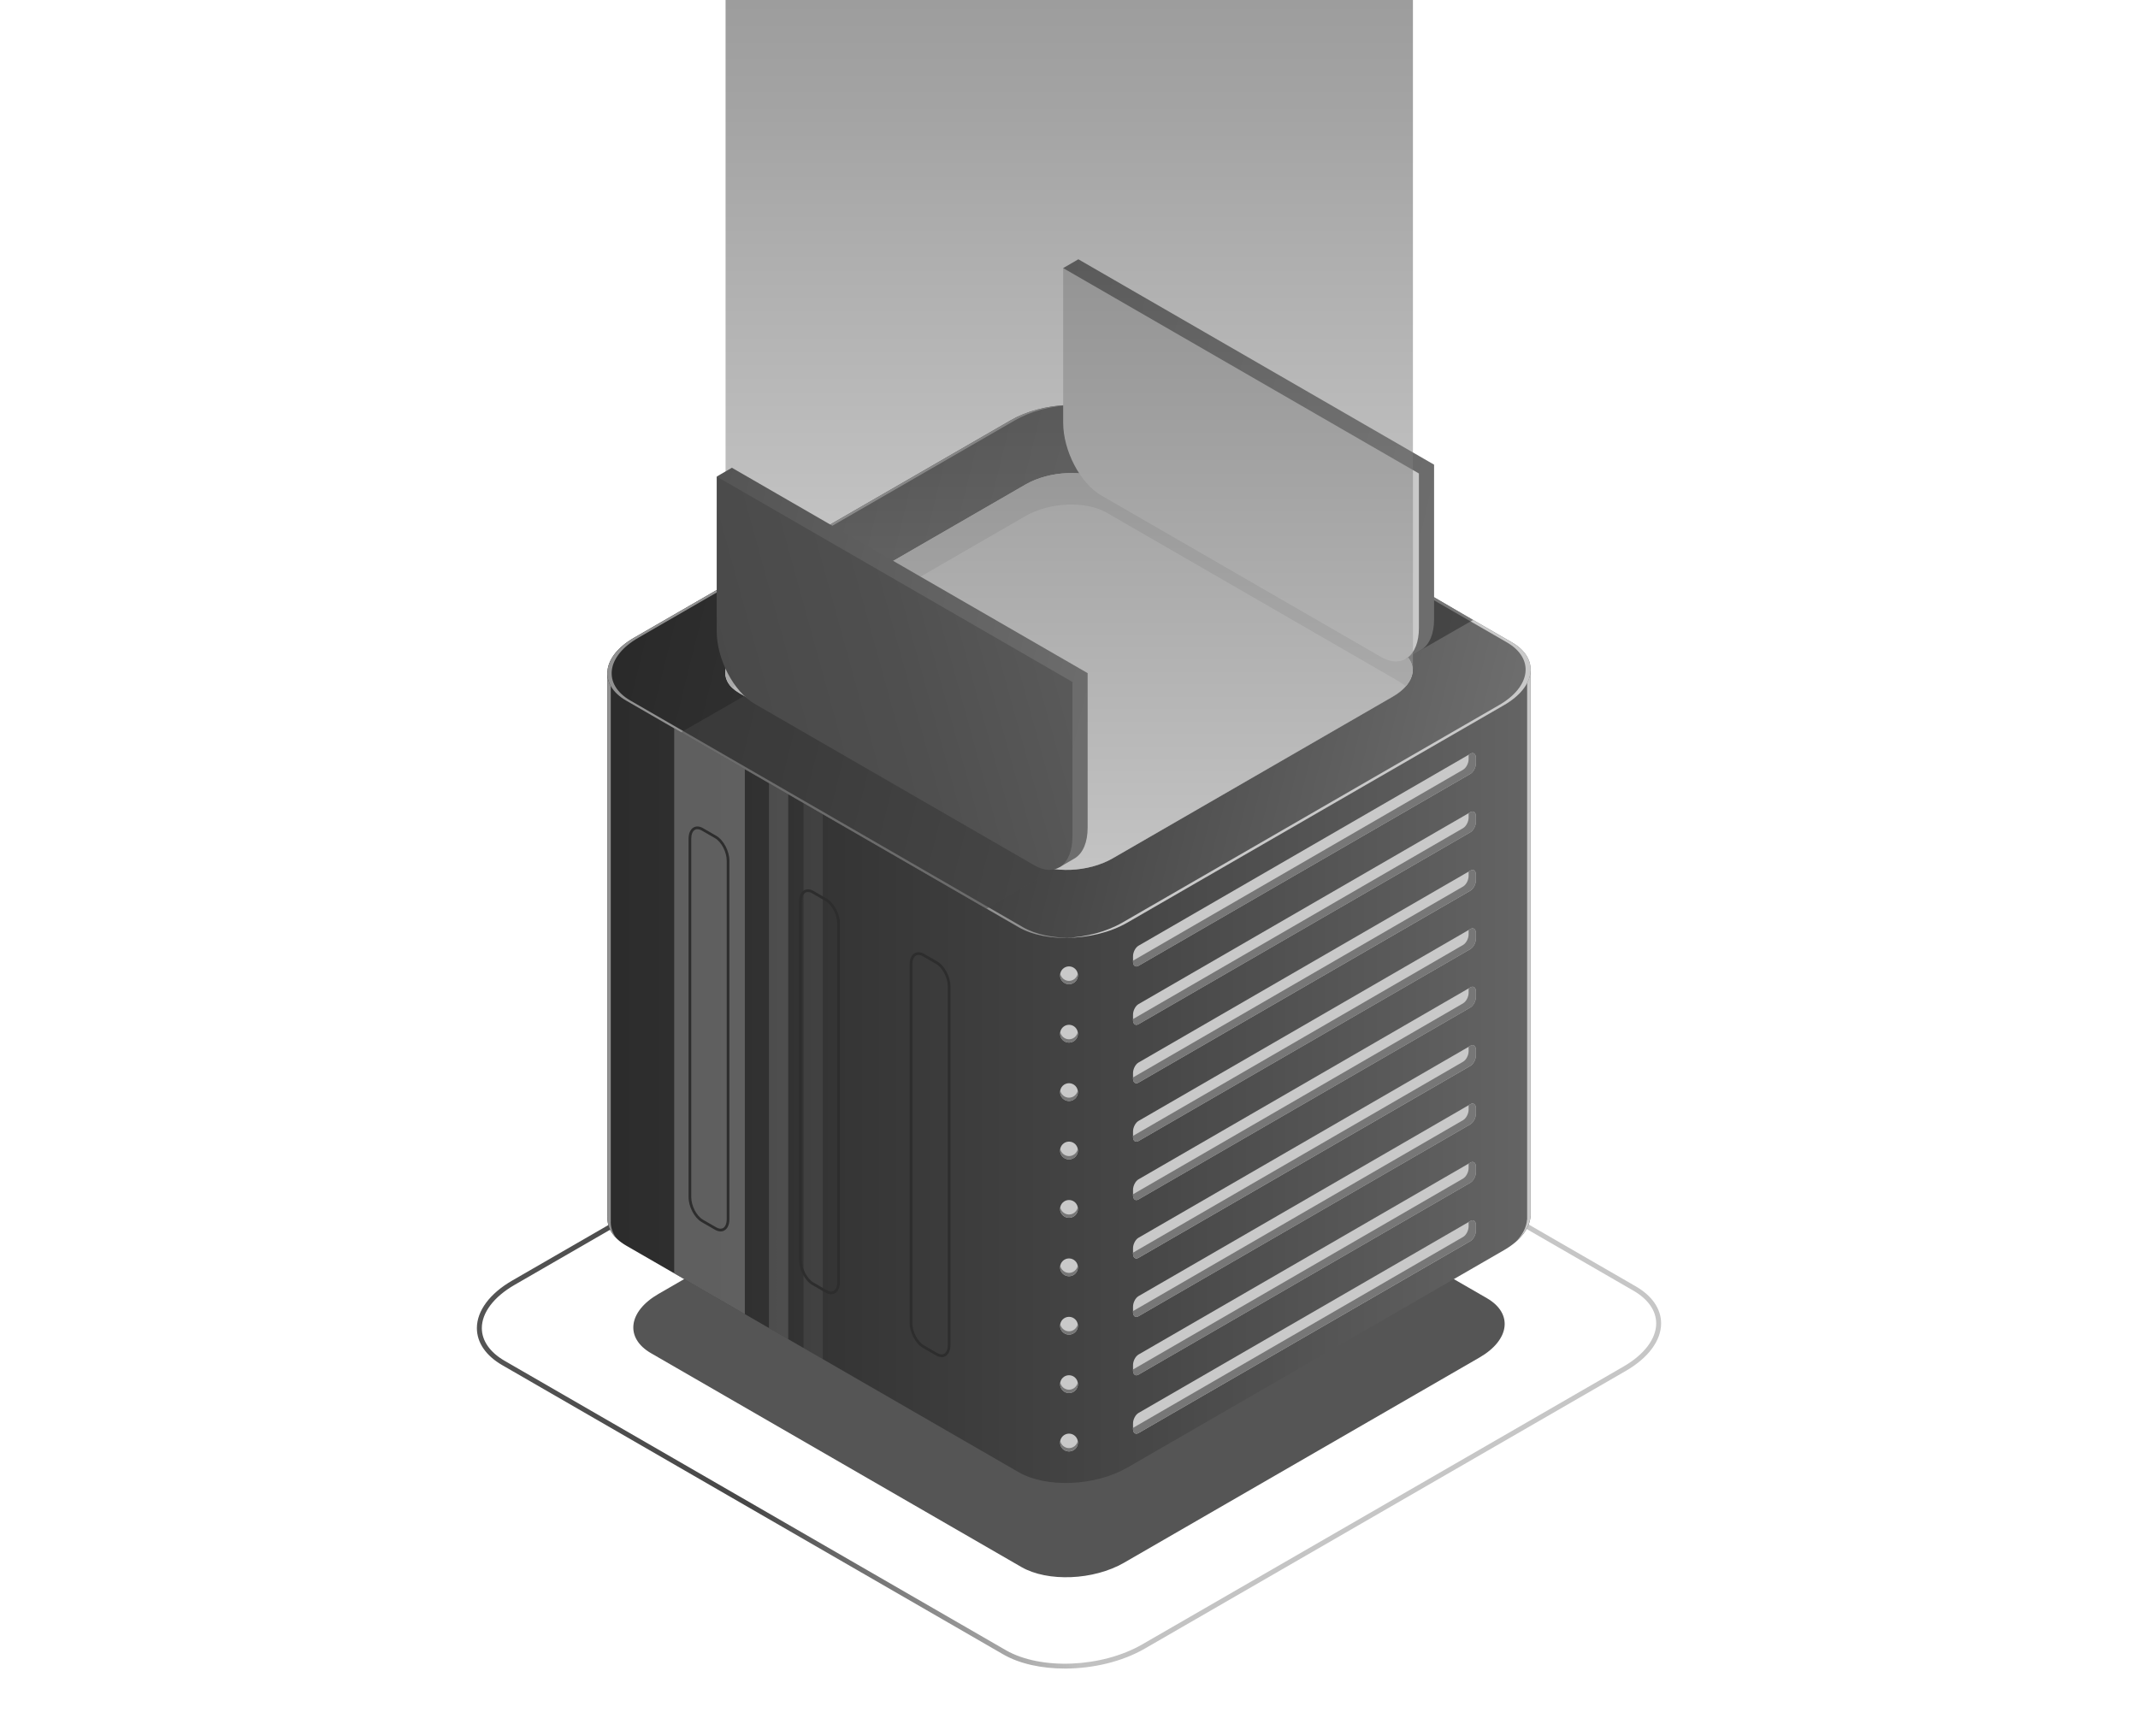 <?xml version="1.0" encoding="UTF-8"?><svg xmlns="http://www.w3.org/2000/svg" xmlns:xlink="http://www.w3.org/1999/xlink" viewBox="0 0 1330 1080"><defs><style>.cls-1{fill:url(#linear-gradient);}.cls-2{fill:#b2b2b2;}.cls-3{fill:#c9c9c9;}.cls-4{fill:#2d2d2d;}.cls-5{fill:#777;}.cls-6,.cls-7,.cls-8,.cls-9{fill:#919191;}.cls-6,.cls-7,.cls-8,.cls-9,.cls-10{mix-blend-mode:lighten;}.cls-7,.cls-10,.cls-11,.cls-12,.cls-13{opacity:.5;}.cls-8{opacity:.3;}.cls-9{opacity:.15;}.cls-10{fill:url(#linear-gradient-5);}.cls-14{fill:url(#linear-gradient-3);}.cls-15{fill:url(#linear-gradient-4);}.cls-16{fill:url(#linear-gradient-2);}.cls-17{fill:url(#linear-gradient-6);}.cls-18{fill:url(#linear-gradient-7);}.cls-19{isolation:isolate;}.cls-11{fill:#474747;}.cls-12{fill:#262626;}.cls-13{fill:#38025b;}.cls-20{fill:#2b2b2b;opacity:.8;}</style><linearGradient id="linear-gradient" x1="296.66" y1="824.73" x2="1033.34" y2="824.73" gradientUnits="userSpaceOnUse"><stop offset="0" stop-color="#545454"/><stop offset=".23" stop-color="#474747"/><stop offset=".51" stop-color="#c1c1c1"/><stop offset=".78" stop-color="#c6c6c6"/><stop offset="1" stop-color="#c6c6c6"/></linearGradient><linearGradient id="linear-gradient-2" x1="323.51" y1="627.86" x2="1023.27" y2="627.86" gradientUnits="userSpaceOnUse"><stop offset="0" stop-color="#292929"/><stop offset=".22" stop-color="#313131"/><stop offset=".57" stop-color="#484848"/><stop offset="1" stop-color="#6d6d6d"/></linearGradient><linearGradient id="linear-gradient-3" x1="-413.13" y1="1506.64" x2="-83.06" y2="1220.79" gradientTransform="translate(2237.54 -245.64) rotate(30) skewX(-30)" xlink:href="#linear-gradient-2"/><linearGradient id="linear-gradient-4" x1="416.38" y1="203.65" x2="892.82" y2="313.17" gradientUnits="userSpaceOnUse"><stop offset="0" stop-color="#474747"/><stop offset=".34" stop-color="#4f4f4f"/><stop offset=".87" stop-color="#666"/><stop offset="1" stop-color="#6d6d6d"/></linearGradient><linearGradient id="linear-gradient-5" x1="665.16" y1="541.16" x2="665.16" y2="-613" gradientUnits="userSpaceOnUse"><stop offset="0" stop-color="#bfbfbf"/><stop offset=".21" stop-color="gray"/><stop offset=".41" stop-color="#494949"/><stop offset=".59" stop-color="#212121"/><stop offset=".73" stop-color="#090909"/><stop offset=".81" stop-color="#000"/></linearGradient><linearGradient id="linear-gradient-6" x1="200.86" y1="333.34" x2="677.3" y2="442.86" xlink:href="#linear-gradient-4"/><linearGradient id="linear-gradient-7" x1="4347.34" y1="1919.16" x2="3840.85" y2="2140.31" gradientTransform="translate(4174.21 4809.21) rotate(-150) skewX(30)" xlink:href="#linear-gradient-4"/></defs><g class="cls-19"><g id="Capa_1"><g><path class="cls-1" d="M662.42,1038c-14.36,0-28.08-2.9-38.31-8.8l-311.72-179.97c-10.14-5.86-15.73-14.03-15.73-23.01,0-10.74,8-21.52,21.94-29.57l299.29-172.79c25.98-14.99,65.46-16.6,88-3.58l311.72,179.97c10.14,5.86,15.73,14.03,15.73,23.01,0,10.74-8,21.52-21.94,29.57l-299.29,172.79c-14.19,8.19-32.41,12.39-49.69,12.39Zm5.16-423.52c-16.73,0-34.38,4.08-48.15,12.03l-299.29,172.79c-12.97,7.49-20.4,17.3-20.4,26.91,0,7.84,5.04,15.07,14.2,20.36l311.72,179.97c21.7,12.54,59.8,10.93,84.93-3.59l299.29-172.79c12.97-7.49,20.4-17.3,20.4-26.91,0-7.84-5.04-15.07-14.2-20.35l-311.72-179.97c-9.81-5.67-22.98-8.44-36.78-8.44Z"/><g><g><path class="cls-20" d="M635.35,974.82l-230.33-132.98c-16.38-9.45-14.32-25.97,4.59-36.89l221.14-127.68c18.91-10.92,47.51-12.1,63.89-2.65l230.33,132.98c16.38,9.46,14.32,25.97-4.59,36.89l-221.14,127.68c-18.91,10.92-47.51,12.1-63.89,2.65Z"/><path class="cls-16" d="M952.19,417.72h-121.04l-134.74-77.79c-17.35-10.02-47.66-8.76-67.7,2.81l-129.87,74.98h-120.97v339.03h.04c-.49,6.78,3.29,13.32,11.63,18.14l244.06,140.91c17.35,10.02,47.66,8.76,67.7-2.81l234.33-135.29c10.41-6.01,15.95-13.62,16.49-20.95h.09V417.72Z"/><path class="cls-6" d="M408.52,417.72h-30.65v339.03h.04c-.35,4.81,1.5,9.49,5.55,13.53-2.59-3.45-3.77-7.26-3.48-11.15h-.04V420.1h30.97c-.76-.82-1.57-1.62-2.39-2.38Z"/><path class="cls-3" d="M913.44,417.72c-.22,.68-.45,1.36-.7,2.04h37.26v339.03h-.09c-.33,4.54-2.6,9.19-6.74,13.5,5.51-4.86,8.53-10.27,8.92-15.54h.09V417.72h-38.74Z"/><polygon class="cls-7" points="463.36 817.5 463.36 424.27 419.4 424.27 419.4 792.13 463.36 817.5"/><polygon class="cls-8" points="490.35 833.09 490.35 450.68 478.34 450.68 478.34 826.15 490.35 833.09"/><polygon class="cls-9" points="511.84 845.5 511.84 455.29 499.83 455.29 499.83 838.56 511.84 845.5"/><path class="cls-14" d="M633.58,576.76l-244.06-140.91c-17.35-10.02-15.18-27.52,4.86-39.09l234.33-135.29c20.04-11.57,50.35-12.82,67.7-2.81l244.06,140.91c17.35,10.02,15.18,27.52-4.86,39.09l-234.33,135.29c-20.04,11.57-50.35,12.82-67.7,2.81Z"/><path class="cls-6" d="M636.27,576.76l-244.06-140.91c-17.35-10.02-15.18-27.52,4.86-39.09l234.33-135.29c9.93-5.73,22.37-8.91,34.52-9.47-12.98,.17-26.54,3.31-37.2,9.47l-234.33,135.29c-20.04,11.57-22.21,29.07-4.86,39.09l244.06,140.91c8.76,5.06,20.81,7.22,33.18,6.66-11.41,.15-22.38-1.97-30.5-6.66Z"/><path class="cls-3" d="M940.47,399.58l-244.06-140.91c-8.77-5.06-20.85-7.23-33.24-6.65,11.27-.09,22.09,2.02,30.11,6.65l244.06,140.91c17.35,10.02,15.18,27.52-4.86,39.09l-234.33,135.29c-9.91,5.72-22.33,8.9-34.46,9.46,13.1-.11,26.81-3.24,37.59-9.46l234.33-135.29c20.04-11.57,22.21-29.07,4.86-39.09Z"/><path class="cls-3" d="M641.61,536.12l-181.7-104.9c-12.92-7.46-11.3-20.49,3.62-29.1l174.45-100.72c14.92-8.61,37.48-9.55,50.4-2.09l181.7,104.9c12.92,7.46,11.3,20.49-3.62,29.1l-174.45,100.72c-14.92,8.61-37.48,9.55-50.4,2.09Z"/><path class="cls-2" d="M463.53,421.72l174.45-100.72c14.92-8.61,37.48-9.55,50.4-2.09l181.7,104.9c1.69,.98,3.12,2.05,4.31,3.2,6.95-7.84,5.73-17-4.31-22.8l-181.7-104.9c-12.92-7.46-35.48-6.52-50.4,2.09l-174.45,100.72c-12.97,7.49-15.87,18.3-7.93,25.9,1.99-2.24,4.61-4.39,7.93-6.3Z"/><g><g><path class="cls-3" d="M708.25,600.82l206.45-119.41c1.89-1.09,3.42-4.02,3.42-6.53v-3.39c0-2.52-1.53-3.68-3.42-2.58l-206.45,119.41c-1.89,1.09-3.42,4.02-3.42,6.53v3.39c0,2.52,1.53,3.68,3.42,2.58Z"/><path class="cls-5" d="M910.17,478.83c1.89-1.09,3.42-4.02,3.42-6.53v-2.75l1.1-.63c1.89-1.09,3.42,.07,3.42,2.58v3.39c0,2.52-1.53,5.44-3.42,6.53l-206.45,119.41c-1.89,1.09-3.42-.07-3.42-2.58v-.63l205.35-118.78Z"/></g><g><path class="cls-3" d="M708.25,637.15l206.45-119.41c1.89-1.09,3.42-4.02,3.42-6.53v-3.39c0-2.52-1.53-3.67-3.42-2.58l-206.45,119.41c-1.89,1.09-3.42,4.02-3.42,6.53v3.39c0,2.52,1.53,3.67,3.42,2.58Z"/><path class="cls-5" d="M910.17,515.16c1.89-1.09,3.42-4.02,3.42-6.53v-2.75l1.1-.63c1.89-1.09,3.42,.07,3.42,2.58v3.39c0,2.52-1.53,5.44-3.42,6.53l-206.45,119.41c-1.89,1.09-3.42-.07-3.42-2.58v-.63l205.35-118.78Z"/></g><g><path class="cls-3" d="M708.25,673.49l206.45-119.41c1.89-1.09,3.42-4.02,3.42-6.53v-3.39c0-2.52-1.53-3.68-3.42-2.58l-206.45,119.41c-1.89,1.09-3.42,4.02-3.42,6.53v3.39c0,2.52,1.53,3.68,3.42,2.58Z"/><path class="cls-5" d="M910.17,551.49c1.89-1.09,3.42-4.02,3.42-6.53v-2.75l1.1-.64c1.89-1.09,3.42,.07,3.42,2.58v3.39c0,2.52-1.53,5.44-3.42,6.53l-206.45,119.41c-1.89,1.09-3.42-.07-3.42-2.58v-.63l205.35-118.78Z"/></g><g><path class="cls-3" d="M708.25,709.82l206.45-119.41c1.89-1.09,3.42-4.02,3.42-6.53v-3.39c0-2.52-1.53-3.68-3.42-2.58l-206.45,119.41c-1.89,1.09-3.42,4.02-3.42,6.53v3.39c0,2.52,1.53,3.68,3.42,2.58Z"/><path class="cls-5" d="M910.17,587.83c1.89-1.09,3.42-4.02,3.42-6.53v-2.75l1.1-.63c1.89-1.09,3.42,.07,3.42,2.58v3.39c0,2.52-1.53,5.44-3.42,6.53l-206.45,119.41c-1.89,1.09-3.42-.07-3.42-2.58v-.63l205.35-118.78Z"/></g><g><path class="cls-3" d="M708.25,746.15l206.45-119.41c1.89-1.09,3.42-4.02,3.42-6.53v-3.39c0-2.52-1.53-3.68-3.42-2.58l-206.45,119.41c-1.89,1.09-3.42,4.02-3.42,6.53v3.39c0,2.52,1.53,3.68,3.42,2.58Z"/><path class="cls-5" d="M910.17,624.16c1.89-1.09,3.42-4.02,3.42-6.53v-2.75l1.1-.63c1.89-1.09,3.42,.07,3.42,2.58v3.39c0,2.52-1.53,5.44-3.42,6.53l-206.45,119.41c-1.89,1.09-3.42-.07-3.42-2.58v-.63l205.35-118.78Z"/></g><g><path class="cls-3" d="M708.25,782.49l206.45-119.41c1.89-1.09,3.42-4.02,3.42-6.53v-3.39c0-2.52-1.53-3.68-3.42-2.58l-206.45,119.41c-1.89,1.09-3.42,4.02-3.42,6.53v3.39c0,2.52,1.53,3.68,3.42,2.58Z"/><path class="cls-5" d="M910.17,660.49c1.89-1.09,3.42-4.02,3.42-6.53v-2.75l1.1-.64c1.89-1.09,3.42,.07,3.42,2.58v3.39c0,2.52-1.53,5.44-3.42,6.53l-206.45,119.41c-1.89,1.09-3.42-.07-3.42-2.58v-.63l205.35-118.78Z"/></g><g><path class="cls-3" d="M708.25,818.82l206.45-119.41c1.89-1.09,3.42-4.02,3.42-6.53v-3.39c0-2.52-1.53-3.68-3.42-2.58l-206.45,119.41c-1.89,1.09-3.42,4.02-3.42,6.53v3.39c0,2.52,1.53,3.68,3.42,2.58Z"/><path class="cls-5" d="M910.17,696.83c1.89-1.09,3.42-4.02,3.42-6.53v-2.75l1.1-.63c1.89-1.09,3.42,.07,3.42,2.58v3.39c0,2.52-1.53,5.44-3.42,6.53l-206.45,119.41c-1.89,1.09-3.42-.07-3.42-2.58v-.63l205.35-118.78Z"/></g><g><path class="cls-3" d="M708.25,855.15l206.45-119.41c1.89-1.09,3.42-4.02,3.42-6.53v-3.39c0-2.52-1.53-3.68-3.42-2.58l-206.45,119.41c-1.89,1.09-3.42,4.02-3.42,6.53v3.39c0,2.52,1.53,3.68,3.42,2.58Z"/><path class="cls-5" d="M910.17,733.16c1.89-1.09,3.42-4.02,3.42-6.53v-2.75l1.1-.63c1.89-1.09,3.42,.07,3.42,2.58v3.39c0,2.52-1.53,5.44-3.42,6.53l-206.45,119.41c-1.89,1.09-3.42-.07-3.42-2.58v-.63l205.35-118.78Z"/></g><g><path class="cls-3" d="M708.25,891.49l206.45-119.41c1.89-1.09,3.42-4.02,3.42-6.53v-3.39c0-2.52-1.53-3.68-3.42-2.58l-206.45,119.41c-1.89,1.09-3.42,4.02-3.42,6.53v3.39c0,2.52,1.53,3.68,3.42,2.58Z"/><path class="cls-5" d="M910.17,769.49c1.89-1.09,3.42-4.02,3.42-6.53v-2.75l1.1-.64c1.89-1.09,3.42,.07,3.42,2.58v3.39c0,2.52-1.53,5.44-3.42,6.53l-206.45,119.41c-1.89,1.09-3.42-.07-3.42-2.58v-.63l205.35-118.78Z"/></g></g><g><g><circle class="cls-3" cx="665" cy="606.73" r="5.54"/><path class="cls-5" d="M665,610.19c-2.7,0-4.95-1.94-5.44-4.5-.06,.34-.1,.68-.1,1.04,0,3.06,2.48,5.54,5.54,5.54s5.54-2.48,5.54-5.54c0-.36-.04-.7-.1-1.04-.49,2.56-2.73,4.5-5.44,4.5Z"/></g><g><path class="cls-3" d="M670.54,643.06c0,3.06-2.48,5.54-5.54,5.54s-5.54-2.48-5.54-5.54,2.48-5.54,5.54-5.54,5.54,2.48,5.54,5.54Z"/><path class="cls-5" d="M665,646.53c-2.7,0-4.95-1.94-5.44-4.5-.06,.34-.1,.68-.1,1.04,0,3.06,2.48,5.54,5.54,5.54s5.54-2.48,5.54-5.54c0-.36-.04-.7-.1-1.04-.49,2.56-2.73,4.5-5.44,4.5Z"/></g><g><circle class="cls-3" cx="665" cy="679.4" r="5.54"/><path class="cls-5" d="M665,682.86c-2.7,0-4.95-1.94-5.44-4.5-.06,.34-.1,.68-.1,1.04,0,3.06,2.48,5.54,5.54,5.54s5.54-2.48,5.54-5.54c0-.36-.04-.7-.1-1.04-.49,2.56-2.73,4.5-5.44,4.5Z"/></g><g><circle class="cls-3" cx="665" cy="715.73" r="5.54"/><path class="cls-5" d="M665,719.19c-2.7,0-4.95-1.94-5.44-4.5-.06,.34-.1,.68-.1,1.04,0,3.06,2.48,5.54,5.54,5.54s5.54-2.48,5.54-5.54c0-.36-.04-.7-.1-1.04-.49,2.56-2.73,4.5-5.44,4.5Z"/></g><g><circle class="cls-3" cx="665" cy="752.06" r="5.54"/><path class="cls-5" d="M665,755.53c-2.7,0-4.95-1.94-5.44-4.5-.06,.34-.1,.68-.1,1.04,0,3.06,2.48,5.54,5.54,5.54s5.54-2.48,5.54-5.54c0-.36-.04-.7-.1-1.04-.49,2.56-2.73,4.5-5.44,4.5Z"/></g><g><circle class="cls-3" cx="665" cy="788.4" r="5.54"/><path class="cls-5" d="M665,791.86c-2.7,0-4.95-1.94-5.44-4.5-.06,.34-.1,.68-.1,1.04,0,3.06,2.48,5.54,5.54,5.54s5.54-2.48,5.54-5.54c0-.36-.04-.7-.1-1.04-.49,2.56-2.73,4.5-5.44,4.5Z"/></g><g><circle class="cls-3" cx="665" cy="824.73" r="5.54"/><path class="cls-5" d="M665,828.19c-2.7,0-4.95-1.94-5.44-4.5-.06,.34-.1,.68-.1,1.04,0,3.06,2.48,5.54,5.54,5.54s5.54-2.48,5.54-5.54c0-.36-.04-.7-.1-1.04-.49,2.56-2.73,4.5-5.44,4.5Z"/></g><g><circle class="cls-3" cx="665" cy="861.06" r="5.54"/><path class="cls-5" d="M665,864.52c-2.7,0-4.95-1.94-5.44-4.5-.06,.34-.1,.68-.1,1.04,0,3.06,2.48,5.54,5.54,5.54s5.54-2.48,5.54-5.54c0-.36-.04-.7-.1-1.04-.49,2.56-2.73,4.5-5.44,4.5Z"/></g><g><circle class="cls-3" cx="665" cy="897.39" r="5.54"/><path class="cls-5" d="M665,900.86c-2.7,0-4.95-1.94-5.44-4.5-.06,.34-.1,.68-.1,1.04,0,3.06,2.48,5.54,5.54,5.54s5.54-2.48,5.54-5.54c0-.36-.04-.7-.1-1.04-.49,2.56-2.73,4.5-5.44,4.5Z"/></g></g></g><path class="cls-4" d="M585.77,844.26c-1.11,0-2.3-.35-3.49-1.04l-8.27-4.77c-4.49-2.59-8.15-9.55-8.15-15.5v-222.99c0-3.3,1.13-5.84,3.09-6.98,1.67-.97,3.77-.82,5.9,.41l8.27,4.77c4.49,2.59,8.15,9.55,8.15,15.5v222.99c0,3.3-1.12,5.84-3.09,6.98-.73,.42-1.54,.64-2.41,.64Zm-10.92-7.27l8.27,4.77c1.59,.92,3.08,1.05,4.22,.41,1.43-.83,2.25-2.84,2.25-5.52v-222.99c0-5.41-3.28-11.72-7.31-14.04l-8.27-4.77c-1.59-.92-3.09-1.06-4.22-.41-1.43,.83-2.25,2.84-2.25,5.52v222.99c0,5.41,3.28,11.71,7.31,14.04h0Z"/><path class="cls-4" d="M448.25,766.06c-1.11,0-2.3-.35-3.49-1.04l-8.27-4.77c-4.49-2.6-8.15-9.55-8.15-15.5v-222.99c0-3.3,1.12-5.85,3.09-6.98,1.68-.97,3.77-.82,5.9,.41l8.27,4.77c4.49,2.6,8.15,9.55,8.15,15.5v223c0,3.3-1.12,5.84-3.09,6.98-.73,.42-1.54,.64-2.4,.64Zm-10.92-7.27l8.27,4.77c1.59,.92,3.08,1.06,4.22,.41,1.43-.83,2.25-2.84,2.25-5.52v-223c0-5.41-3.28-11.71-7.31-14.04l-8.27-4.77c-1.59-.92-3.09-1.06-4.22-.41-1.43,.83-2.25,2.84-2.25,5.52v222.99c0,5.41,3.28,11.72,7.31,14.04h0Z"/><path class="cls-4" d="M517.01,805.15c-1.11,0-2.3-.35-3.5-1.04l-8.26-4.77c-4.49-2.59-8.15-9.55-8.15-15.5v-223c0-3.3,1.12-5.85,3.09-6.98,1.67-.97,3.77-.83,5.9,.41l8.26,4.77c4.5,2.59,8.15,9.55,8.15,15.5v222.99c0,3.3-1.12,5.84-3.09,6.98-.73,.42-1.54,.63-2.4,.63Zm-14.41-250.23c-.57,0-1.1,.13-1.57,.4-1.43,.83-2.25,2.84-2.25,5.52v223c0,5.41,3.28,11.72,7.31,14.04l8.26,4.77c1.59,.92,3.08,1.06,4.22,.41,1.43-.83,2.25-2.84,2.25-5.52v-222.99c0-5.42-3.28-11.72-7.31-14.04l-8.26-4.77c-.93-.54-1.84-.81-2.65-.81Z"/></g><polygon class="cls-12" points="883.64 366.49 875.83 408.95 916.36 385.71 883.64 366.49"/><g><path class="cls-15" d="M670.82,161.3l-9.45,5.48,9.45,10.77v79.91c0,17.45,10.61,37.72,23.69,45.27l173.91,100.41c.18,.11,.36,.18,.54,.28l5.61,6.4,8.83-5.15c.12-.06,.24-.14,.36-.21l.84-.49-.02-.03c4.63-3.1,7.53-9.6,7.53-18.71v-96.17l-221.3-127.77Z"/><path class="cls-3" d="M661.37,166.78l221.3,127.77v96.17c0,17.45-10.61,25.47-23.69,17.91l-173.91-100.41c-13.09-7.56-23.69-27.82-23.69-45.27v-96.17Z"/></g><polygon class="cls-11" points="656.15 540.7 613.79 565.33 423.65 455.56 463.04 432.93 656.15 540.7"/><path class="cls-10" d="M878.95-613H451.36V416.48h.27c-.97,5.48,1.73,10.87,8.45,14.75l181.69,104.9c12.92,7.46,35.48,6.52,50.4-2.09l174.44-100.71c8.35-4.82,12.37-11.01,12.17-16.84h.17V-613Z"/><g><path class="cls-17" d="M455.29,290.99l-9.45,5.48,9.45,10.77v79.91c0,17.45,10.61,37.72,23.69,45.27l173.91,100.41c.18,.11,.36,.18,.54,.28l5.61,6.4,8.83-5.15c.12-.06,.24-.14,.37-.21l.84-.49-.02-.03c4.63-3.1,7.53-9.6,7.53-18.71v-96.17l-221.3-127.77Z"/><path class="cls-18" d="M445.84,296.47l221.3,127.77v96.17c0,17.45-10.61,25.47-23.69,17.91l-173.91-100.41c-13.09-7.56-23.69-27.82-23.69-45.27v-96.17Z"/></g><path class="cls-13" d="M917.01,386.09l-33.37-19.6,33.37,19.6Z"/></g></g></g></svg>